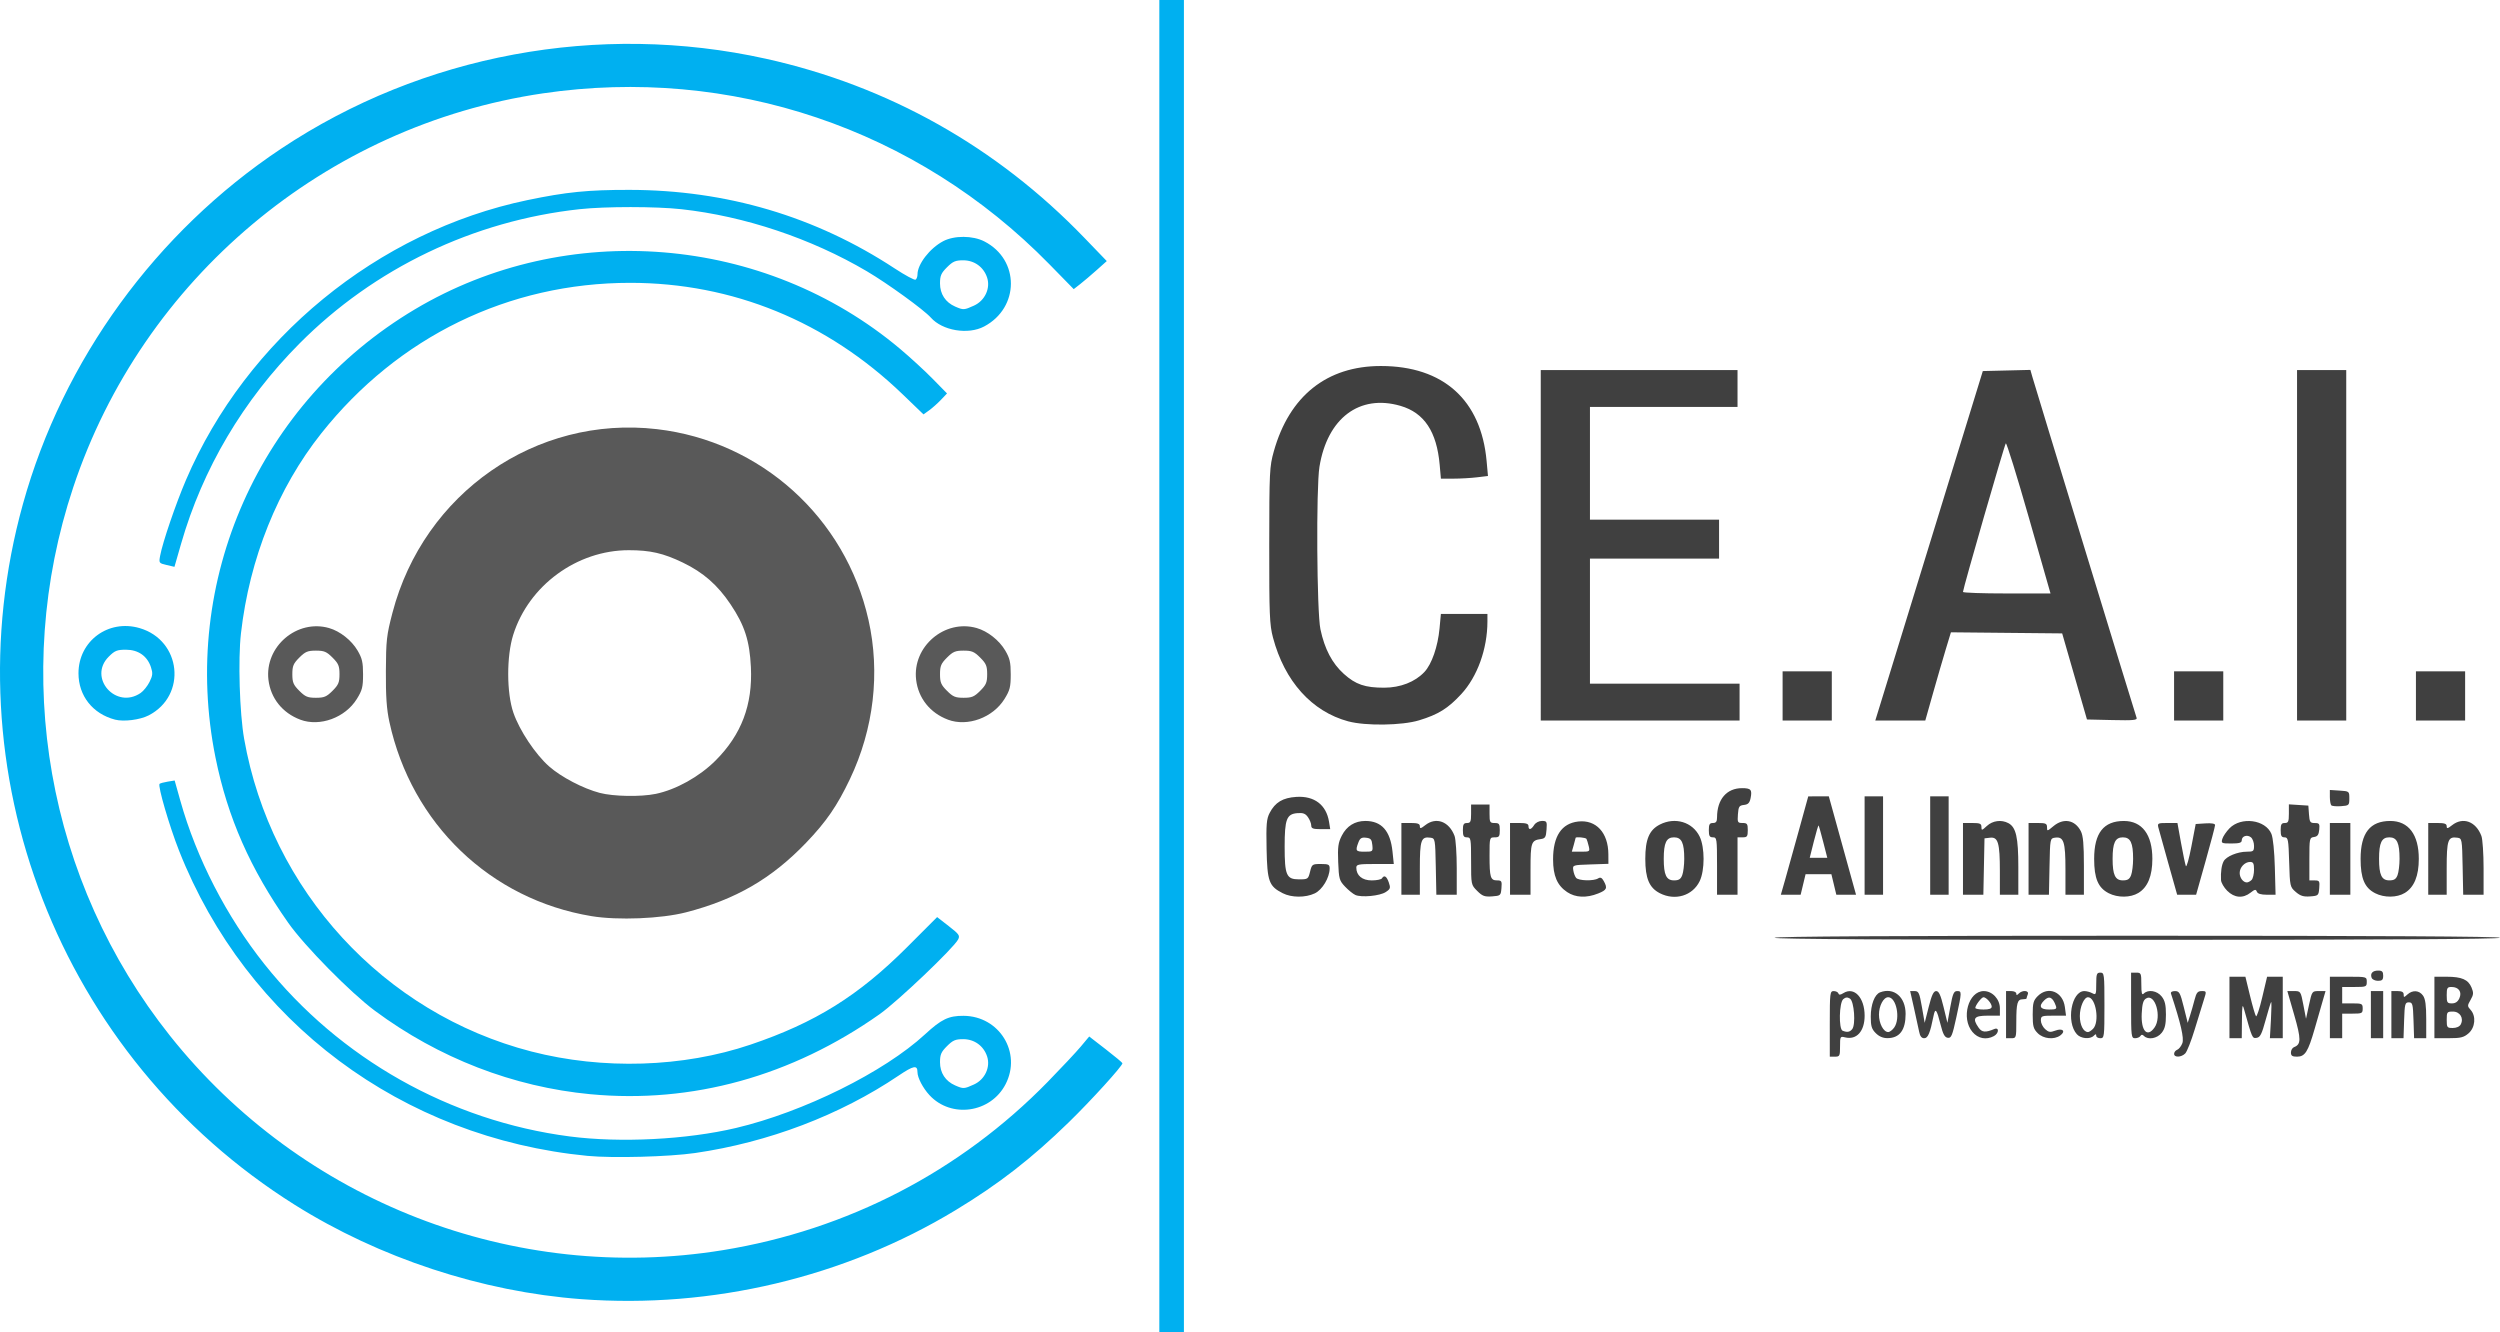 <?xml version="1.0" encoding="UTF-8" standalone="no"?>
<!-- Created with Inkscape (http://www.inkscape.org/) -->

<svg
   width="215.15mm"
   height="114.653mm"
   viewBox="0 0 215.15 114.653"
   version="1.1"
   id="svg5"
   inkscape:version="1.1.2 (0a00cf5339, 2022-02-04, custom)"
   sodipodi:docname="ceai.svg"
   xmlns:inkscape="http://www.inkscape.org/namespaces/inkscape"
   xmlns:sodipodi="http://sodipodi.sourceforge.net/DTD/sodipodi-0.dtd"
   xmlns="http://www.w3.org/2000/svg"
   xmlns:svg="http://www.w3.org/2000/svg">
  <sodipodi:namedview
     id="namedview7"
     pagecolor="#ffffff"
     bordercolor="#666666"
     borderopacity="1.0"
     inkscape:pageshadow="2"
     inkscape:pageopacity="0.0"
     inkscape:pagecheckerboard="0"
     inkscape:document-units="mm"
     showgrid="false"
     fit-margin-top="0"
     fit-margin-left="0"
     fit-margin-right="0"
     fit-margin-bottom="0"
     inkscape:zoom="0.23563061"
     inkscape:cx="-354.36822"
     inkscape:cy="522.00348"
     inkscape:window-width="1366"
     inkscape:window-height="715"
     inkscape:window-x="-8"
     inkscape:window-y="-8"
     inkscape:window-maximized="1"
     inkscape:current-layer="layer1" />
  <defs
     id="defs2" />
  <g
     inkscape:label="Layer 1"
     inkscape:groupmode="layer"
     id="layer1"
     transform="translate(-19.899,-86.72)">
    <path
       d="m 177.37,174.835 c 0,-2.664 0.019,-2.822 0.338,-2.822 0.186,0 0.368,0.09 0.405,0.2 0.048,0.145 0.167,0.138 0.429,-0.026 0.924,-0.577 1.827,0.384 1.827,1.945 0,1.344 -0.695,2.111 -1.688,1.862 -0.411,-0.103 -0.428,-0.071 -0.428,0.778 0,0.827 -0.029,0.885 -0.441,0.885 h -0.441 z m 1.927,0.456 c 0.32,-0.385 0.172,-2.404 -0.193,-2.633 -0.213,-0.134 -0.371,-0.12 -0.573,0.047 -0.355,0.294 -0.404,2.578 -0.059,2.718 0.391,0.158 0.614,0.122 0.825,-0.132 z m 27.706,2.12 c 0,-0.135 0.12,-0.292 0.267,-0.348 0.147,-0.056 0.346,-0.311 0.443,-0.565 0.16,-0.421 -0.135,-1.706 -0.979,-4.265 -0.044,-0.135 0.089,-0.22 0.343,-0.22 0.372,0 0.452,0.145 0.756,1.367 l 0.341,1.367 0.198,-0.617 c 0.109,-0.34 0.285,-0.955 0.391,-1.367 0.16,-0.62 0.266,-0.75 0.617,-0.75 0.418,0 0.421,0.009 0.183,0.75 -0.132,0.412 -0.486,1.558 -0.785,2.547 -0.299,0.988 -0.668,1.921 -0.819,2.073 -0.342,0.342 -0.956,0.361 -0.956,0.03 z m 10.054,-0.113 c 0,-0.197 0.121,-0.405 0.269,-0.462 0.613,-0.235 0.615,-0.683 0.012,-2.775 l -0.59,-2.049 h 0.575 c 0.57,0 0.578,0.011 0.804,1.191 l 0.228,1.191 0.257,-1.191 c 0.255,-1.178 0.264,-1.191 0.841,-1.191 h 0.583 l -0.243,0.838 c -0.134,0.461 -0.446,1.544 -0.693,2.408 -0.567,1.979 -0.833,2.399 -1.518,2.399 -0.41,0 -0.525,-0.078 -0.525,-0.358 z m -35.727,-1.662 c -0.356,-0.356 -0.433,-0.607 -0.433,-1.42 0,-1.049 0.331,-1.914 0.802,-2.095 1.188,-0.456 2.197,0.396 2.197,1.856 0,1.39 -0.51,2.076 -1.551,2.086 -0.387,0.004 -0.726,-0.139 -1.014,-0.427 z m 1.586,-0.488 c 0.548,-0.782 0.185,-2.607 -0.519,-2.607 -0.403,0 -0.794,0.737 -0.794,1.499 0,0.762 0.39,1.499 0.794,1.499 0.135,0 0.368,-0.176 0.519,-0.392 z m 2.142,0.348 c -0.062,-0.315 -0.26,-1.228 -0.442,-2.028 l -0.329,-1.455 h 0.387 c 0.345,0 0.413,0.149 0.625,1.367 l 0.238,1.367 0.346,-1.367 c 0.262,-1.036 0.418,-1.367 0.646,-1.367 0.229,0 0.38,0.326 0.633,1.367 l 0.332,1.367 0.248,-1.367 c 0.206,-1.137 0.304,-1.367 0.582,-1.367 0.419,0 0.418,0.044 -0.061,2.25 -0.348,1.6 -0.438,1.814 -0.741,1.77 -0.264,-0.039 -0.41,-0.308 -0.619,-1.141 -0.332,-1.326 -0.456,-1.477 -0.605,-0.734 -0.295,1.473 -0.479,1.912 -0.802,1.912 -0.228,0 -0.36,-0.174 -0.439,-0.573 z m 4.587,0.031 c -0.997,-1.185 -0.349,-3.514 0.978,-3.514 0.74,0 1.387,0.696 1.387,1.491 v 0.625 h -1.058 c -1.171,0 -1.339,0.226 -0.772,1.036 0.283,0.404 0.593,0.431 1.345,0.115 0.439,-0.184 0.409,0.371 -0.033,0.607 -0.659,0.353 -1.363,0.216 -1.848,-0.36 z m 1.66,-2.179 c 0,-0.277 -0.465,-0.806 -0.708,-0.806 -0.168,0 -0.703,0.701 -0.703,0.921 0,0.075 0.318,0.137 0.706,0.137 0.494,0 0.706,-0.076 0.706,-0.252 z m 1.235,0.693 v -2.028 h 0.441 c 0.243,0 0.441,0.095 0.441,0.212 0,0.165 0.047,0.165 0.212,0 0.323,-0.323 0.908,-0.272 0.777,0.067 -0.059,0.153 -0.107,0.312 -0.107,0.353 0,0.041 -0.15,0.074 -0.334,0.074 -0.456,0 -0.548,0.328 -0.548,1.955 0,1.372 -0.008,1.397 -0.441,1.397 h -0.441 z m 2.726,1.596 c -0.372,-0.372 -0.433,-0.596 -0.433,-1.596 0,-0.999 0.061,-1.223 0.433,-1.596 0.89,-0.89 2.159,-0.382 2.335,0.936 l 0.1,0.748 h -1.082 c -1.017,0 -1.082,0.025 -1.082,0.414 0,0.228 0.163,0.561 0.362,0.741 0.303,0.275 0.445,0.296 0.881,0.131 0.629,-0.237 0.925,0.052 0.426,0.417 -0.529,0.387 -1.452,0.294 -1.942,-0.195 z m 1.563,-2.345 c -0.272,-0.764 -0.579,-0.907 -1.013,-0.472 -0.495,0.495 -0.34,0.781 0.423,0.781 0.591,0 0.683,-0.048 0.59,-0.309 z m 1.808,2.438 c -0.943,-1.042 -0.479,-3.717 0.645,-3.717 0.185,0 0.491,0.082 0.678,0.183 0.318,0.17 0.341,0.117 0.341,-0.794 0,-0.859 0.043,-0.976 0.353,-0.976 0.338,0 0.353,0.118 0.353,2.822 0,2.705 -0.015,2.822 -0.353,2.822 -0.194,0 -0.353,-0.095 -0.353,-0.212 0,-0.165 -0.047,-0.165 -0.212,0 -0.322,0.322 -1.108,0.253 -1.452,-0.128 z m 1.387,-0.466 c 0.587,-0.587 0.249,-2.721 -0.431,-2.721 -0.342,0 -0.703,0.828 -0.703,1.614 0,0.78 0.308,1.384 0.706,1.384 0.083,0 0.276,-0.125 0.428,-0.277 z m 3.276,-2.016 v -2.822 h 0.441 c 0.419,0 0.441,0.051 0.441,1.005 0,0.782 0.047,0.958 0.212,0.794 0.374,-0.374 1.146,-0.247 1.539,0.253 0.281,0.357 0.366,0.719 0.366,1.564 0,0.845 -0.085,1.206 -0.366,1.564 -0.385,0.489 -1.163,0.629 -1.52,0.273 -0.138,-0.138 -0.225,-0.138 -0.31,0 -0.065,0.105 -0.273,0.192 -0.461,0.192 -0.325,0 -0.342,-0.146 -0.342,-2.822 z m 2.018,1.901 c 0.647,-0.923 0.049,-2.974 -0.729,-2.5 -0.243,0.148 -0.332,0.46 -0.373,1.294 -0.072,1.506 0.473,2.103 1.101,1.206 z m 6.448,-1.725 v -2.646 h 0.686 0.686 l 0.396,1.632 c 0.218,0.897 0.45,1.692 0.516,1.767 0.067,0.074 0.309,-0.66 0.538,-1.632 l 0.417,-1.767 h 0.674 0.674 v 2.646 2.646 h -0.554 -0.554 l 0.091,-1.595 c 0.05,-0.877 0.058,-1.562 0.017,-1.521 -0.041,0.041 -0.254,0.739 -0.475,1.551 -0.328,1.208 -0.469,1.487 -0.771,1.532 -0.382,0.056 -0.38,0.06 -1.078,-2.436 -0.148,-0.53 -0.175,-0.4 -0.189,0.926 l -0.016,1.543 h -0.529 -0.529 v -2.646 z m 8.643,0 v -2.646 h 1.587 c 1.576,0 1.587,0.003 1.587,0.441 0,0.421 -0.047,0.441 -1.058,0.441 h -1.058 v 0.706 0.706 h 0.882 c 0.823,0 0.882,0.029 0.882,0.441 0,0.412 -0.059,0.441 -0.882,0.441 h -0.882 v 1.058 1.058 h -0.529 -0.529 z m 3.528,0.617 v -2.028 h 0.529 0.529 v 2.028 2.028 h -0.529 -0.529 z m 1.764,0 v -2.028 h 0.529 c 0.375,0 0.529,0.085 0.529,0.292 0,0.272 0.022,0.272 0.323,0 0.449,-0.406 1.018,-0.364 1.343,0.1 0.201,0.286 0.275,0.833 0.275,2.028 v 1.636 h -0.522 -0.522 l -0.051,-1.543 c -0.046,-1.409 -0.082,-1.543 -0.404,-1.543 -0.322,0 -0.357,0.135 -0.404,1.543 l -0.051,1.543 h -0.522 -0.522 z m 3.704,-0.617 v -2.646 h 1.05 c 1.3,0 1.86,0.243 2.145,0.931 0.187,0.452 0.175,0.612 -0.082,1.059 -0.286,0.498 -0.286,0.545 0.003,0.864 0.485,0.536 0.397,1.522 -0.181,2.019 -0.41,0.353 -0.677,0.418 -1.711,0.418 h -1.225 v -2.646 z m 2.266,1.455 c 0.28,-0.535 -0.066,-1.102 -0.673,-1.102 -0.506,0 -0.535,0.037 -0.535,0.706 0,0.664 0.03,0.706 0.523,0.706 0.319,0 0.586,-0.12 0.685,-0.309 z m -0.12,-2.244 c 0.247,-0.542 -0.05,-0.975 -0.669,-0.975 -0.372,0 -0.419,0.08 -0.419,0.706 0,0.637 0.043,0.706 0.445,0.706 0.302,0 0.509,-0.14 0.643,-0.436 z m -7.547,-1.761 c -0.146,-0.38 0.075,-0.626 0.561,-0.626 0.342,0 0.431,0.091 0.431,0.441 0,0.354 -0.088,0.441 -0.447,0.441 -0.246,0 -0.491,-0.115 -0.545,-0.256 z m -51.396,-3.448 c 0,-0.117 10.525,-0.176 31.221,-0.176 20.696,0 31.221,0.059 31.221,0.176 0,0.117 -10.525,0.176 -31.221,0.176 -20.696,0 -31.221,-0.059 -31.221,-0.176 z m -42.321,-3.837 c -1.183,-0.603 -1.329,-1.005 -1.386,-3.804 -0.043,-2.125 -0.003,-2.592 0.265,-3.106 0.475,-0.912 1.126,-1.303 2.297,-1.378 1.548,-0.099 2.575,0.682 2.812,2.14 l 0.103,0.636 h -0.817 c -0.665,0 -0.817,-0.058 -0.817,-0.314 0,-0.172 -0.127,-0.494 -0.281,-0.715 -0.221,-0.315 -0.419,-0.39 -0.922,-0.348 -0.915,0.077 -1.085,0.527 -1.085,2.876 0,2.474 0.152,2.822 1.235,2.822 0.765,0 0.794,-0.02 0.952,-0.661 0.157,-0.637 0.191,-0.661 0.926,-0.661 0.674,0 0.762,0.046 0.759,0.397 -0.008,0.784 -0.631,1.823 -1.279,2.13 -0.805,0.382 -1.997,0.376 -2.761,-0.014 z m 6.249,0.149 c -0.194,-0.086 -0.591,-0.408 -0.882,-0.715 -0.492,-0.52 -0.533,-0.668 -0.59,-2.109 -0.051,-1.306 -0.002,-1.666 0.31,-2.278 0.421,-0.826 1.124,-1.264 2.026,-1.264 1.395,0 2.15,0.848 2.336,2.623 l 0.113,1.081 h -1.613 c -1.428,0 -1.613,0.036 -1.613,0.314 0,0.676 0.508,1.098 1.323,1.098 0.425,0 0.822,-0.079 0.882,-0.176 0.194,-0.313 0.402,-0.189 0.591,0.354 0.166,0.475 0.138,0.561 -0.264,0.825 -0.509,0.334 -2.091,0.484 -2.621,0.249 z m 1.466,-4.294 c -0.046,-0.478 -0.136,-0.583 -0.54,-0.629 -0.387,-0.044 -0.521,0.038 -0.661,0.408 -0.275,0.722 -0.226,0.794 0.54,0.794 0.702,0 0.716,-0.011 0.661,-0.573 z m 9.025,3.949 c -0.523,-0.523 -0.526,-0.537 -0.526,-2.568 0,-1.924 -0.02,-2.042 -0.353,-2.042 -0.286,0 -0.353,-0.118 -0.353,-0.617 0,-0.5 0.067,-0.617 0.353,-0.617 0.301,0 0.353,-0.118 0.353,-0.794 v -0.794 h 0.794 0.794 v 0.794 c 0,0.729 0.036,0.794 0.441,0.794 0.386,0 0.441,0.076 0.441,0.617 0,0.541 -0.055,0.617 -0.441,0.617 -0.437,0 -0.441,0.013 -0.441,1.573 0,1.873 0.078,2.131 0.647,2.131 0.392,0 0.428,0.062 0.378,0.661 -0.053,0.643 -0.076,0.663 -0.808,0.716 -0.639,0.046 -0.833,-0.025 -1.279,-0.471 z m 7.746,0.105 c -0.862,-0.576 -1.216,-1.398 -1.216,-2.824 -5.3e-4,-1.994 0.73,-3.092 2.164,-3.254 1.537,-0.173 2.585,0.963 2.594,2.811 l 0.004,0.831 -1.543,0.051 c -1.534,0.051 -1.543,0.054 -1.482,0.492 0.034,0.243 0.143,0.54 0.242,0.661 0.211,0.257 1.517,0.291 1.899,0.049 0.193,-0.122 0.32,-0.063 0.479,0.223 0.344,0.618 0.274,0.774 -0.48,1.076 -1.003,0.401 -1.947,0.36 -2.66,-0.117 z m 1.849,-3.965 c -0.064,-0.267 -0.149,-0.545 -0.19,-0.617 -0.066,-0.118 -0.935,-0.199 -0.935,-0.087 0,0.025 -0.074,0.303 -0.164,0.617 l -0.164,0.572 h 0.785 c 0.767,0 0.782,-0.011 0.669,-0.485 z m 6.121,4.057 c -0.908,-0.465 -1.25,-1.272 -1.25,-2.954 0,-1.682 0.341,-2.489 1.25,-2.954 1.317,-0.674 2.823,-0.219 3.429,1.037 0.449,0.931 0.449,2.903 0,3.834 -0.606,1.256 -2.112,1.712 -3.429,1.037 z m 1.93,-1.555 c 0.095,-0.249 0.172,-0.879 0.172,-1.4 0,-1.383 -0.223,-1.852 -0.882,-1.852 -0.659,0 -0.882,0.469 -0.882,1.852 0,1.383 0.223,1.852 0.882,1.852 0.415,0 0.577,-0.103 0.71,-0.452 z m 36.699,1.555 c -0.908,-0.465 -1.25,-1.272 -1.25,-2.954 0,-2.226 0.813,-3.263 2.558,-3.262 1.57,7.9e-4 2.451,1.174 2.451,3.262 0,1.469 -0.399,2.441 -1.202,2.931 -0.681,0.415 -1.772,0.426 -2.557,0.024 z m 1.93,-1.555 c 0.095,-0.249 0.172,-0.879 0.172,-1.4 0,-1.383 -0.223,-1.852 -0.882,-1.852 -0.659,0 -0.882,0.469 -0.882,1.852 0,1.383 0.223,1.852 0.882,1.852 0.415,0 0.577,-0.103 0.71,-0.452 z m 8.272,1.348 c -0.284,-0.284 -0.524,-0.7 -0.535,-0.926 -0.033,-0.701 0.048,-1.279 0.228,-1.616 0.224,-0.419 1.2,-0.823 1.991,-0.823 0.569,0 0.623,-0.044 0.623,-0.508 0,-0.279 -0.118,-0.606 -0.262,-0.725 -0.32,-0.266 -0.796,-0.112 -0.796,0.257 0,0.207 -0.209,0.27 -0.894,0.27 -0.844,0 -0.887,-0.022 -0.776,-0.397 0.065,-0.218 0.341,-0.626 0.613,-0.906 1.001,-1.03 3.1,-0.753 3.611,0.477 0.139,0.335 0.258,1.503 0.295,2.899 l 0.062,2.337 -0.755,-7e-5 c -0.506,-5e-5 -0.788,-0.087 -0.856,-0.263 -0.085,-0.222 -0.17,-0.208 -0.547,0.088 -0.649,0.511 -1.385,0.45 -2,-0.164 z m 2.095,-0.931 c 0.116,-0.116 0.212,-0.513 0.212,-0.882 0,-0.544 -0.064,-0.67 -0.34,-0.67 -0.456,0 -0.895,0.464 -0.895,0.947 0,0.42 0.3,0.816 0.617,0.816 0.107,0 0.289,-0.095 0.406,-0.212 z m 3.804,1.03 c -0.496,-0.427 -0.506,-0.473 -0.568,-2.567 -0.058,-1.953 -0.091,-2.132 -0.397,-2.132 -0.264,0 -0.334,-0.129 -0.334,-0.617 0,-0.5 0.067,-0.617 0.353,-0.617 0.301,0 0.353,-0.118 0.353,-0.803 v -0.803 l 0.838,0.054 0.838,0.054 0.054,0.75 c 0.048,0.668 0.102,0.75 0.496,0.75 0.392,0 0.436,0.064 0.387,0.573 -0.042,0.439 -0.148,0.586 -0.452,0.63 -0.383,0.054 -0.397,0.123 -0.397,1.896 v 1.84 h 0.452 c 0.414,0 0.447,0.055 0.397,0.661 -0.053,0.639 -0.08,0.663 -0.784,0.715 -0.569,0.042 -0.84,-0.042 -1.234,-0.381 z m 6.829,0.107 c -0.908,-0.465 -1.25,-1.272 -1.25,-2.954 0,-2.226 0.813,-3.263 2.558,-3.262 1.57,7.9e-4 2.451,1.174 2.451,3.262 0,1.469 -0.399,2.441 -1.202,2.931 -0.681,0.415 -1.772,0.426 -2.557,0.024 z m 1.93,-1.555 c 0.095,-0.249 0.172,-0.879 0.172,-1.4 0,-1.383 -0.223,-1.852 -0.882,-1.852 -0.659,0 -0.882,0.469 -0.882,1.852 0,1.383 0.223,1.852 0.882,1.852 0.415,0 0.577,-0.103 0.71,-0.452 z m -85.729,-1.4 v -3.087 h 0.794 c 0.604,0 0.794,0.066 0.794,0.277 0,0.23 0.08,0.215 0.465,-0.088 0.935,-0.735 2.048,-0.327 2.522,0.925 0.103,0.273 0.188,1.523 0.188,2.778 v 2.282 h -0.877 -0.877 l -0.049,-2.425 c -0.048,-2.381 -0.056,-2.426 -0.456,-2.483 -0.81,-0.115 -0.916,0.19 -0.916,2.637 v 2.271 h -0.794 -0.794 z m 9.349,0 v -3.087 h 0.794 c 0.588,0 0.794,0.069 0.794,0.265 0,0.37 0.227,0.329 0.488,-0.088 0.127,-0.203 0.411,-0.353 0.67,-0.353 0.42,0 0.446,0.05 0.395,0.75 -0.047,0.648 -0.114,0.758 -0.495,0.811 -0.824,0.114 -0.882,0.285 -0.882,2.606 v 2.183 h -0.882 -0.882 z m 17.815,0.617 c 0,-2.352 -0.017,-2.469 -0.353,-2.469 -0.286,0 -0.353,-0.118 -0.353,-0.617 0,-0.5 0.067,-0.617 0.353,-0.617 0.267,0 0.353,-0.118 0.354,-0.485 0.003,-1.551 0.825,-2.512 2.149,-2.513 0.768,-8e-4 0.883,0.133 0.739,0.853 -0.083,0.415 -0.213,0.55 -0.572,0.591 -0.411,0.048 -0.471,0.141 -0.519,0.804 -0.051,0.701 -0.025,0.75 0.397,0.75 0.398,0 0.451,0.073 0.451,0.617 0,0.541 -0.055,0.617 -0.441,0.617 h -0.441 v 2.469 2.469 h -0.882 -0.882 z m 5.834,1.279 c 0.187,-0.655 0.718,-2.559 1.178,-4.232 l 0.838,-3.041 0.885,-0.001 0.885,-0.001 0.768,2.778 c 0.422,1.528 0.949,3.433 1.171,4.233 l 0.403,1.455 h -0.848 -0.848 l -0.212,-0.882 -0.212,-0.882 h -1.111 -1.111 l -0.212,0.882 -0.212,0.882 h -0.852 -0.852 l 0.341,-1.191 z m 3.305,-3.351 c -0.192,-0.752 -0.372,-1.39 -0.4,-1.417 -0.027,-0.028 -0.21,0.588 -0.406,1.367 l -0.356,1.417 h 0.756 0.756 z m 3.561,0.309 v -4.233 h 0.794 0.794 v 4.233 4.233 h -0.794 -0.794 z m 5.644,0 v -4.233 h 0.794 0.794 v 4.233 4.233 h -0.794 -0.794 z m 2.822,1.147 v -3.087 h 0.794 c 0.67,0 0.794,0.054 0.794,0.344 0,0.319 0.034,0.313 0.467,-0.088 0.5,-0.463 1.255,-0.562 1.853,-0.242 0.659,0.353 0.855,1.22 0.855,3.772 v 2.387 h -0.794 -0.794 v -2.017 c 0,-2.439 -0.153,-2.968 -0.838,-2.89 l -0.485,0.056 -0.049,2.425 -0.049,2.425 h -0.877 -0.877 z m 5.644,0 v -3.087 h 0.794 c 0.687,0 0.794,0.049 0.794,0.368 0,0.355 0.02,0.351 0.543,-0.088 0.873,-0.734 1.859,-0.559 2.366,0.422 0.201,0.388 0.266,1.128 0.266,2.993 v 2.478 h -0.794 -0.794 v -2.171 c 0,-2.389 -0.148,-2.845 -0.892,-2.74 -0.431,0.061 -0.431,0.064 -0.48,2.486 l -0.049,2.425 h -0.877 -0.877 z m 12.031,0.397 c -0.416,-1.479 -0.803,-2.868 -0.858,-3.087 -0.095,-0.372 -0.046,-0.397 0.769,-0.397 h 0.87 l 0.31,1.72 c 0.171,0.946 0.357,1.839 0.414,1.984 0.057,0.146 0.271,-0.609 0.475,-1.676 l 0.372,-1.94 0.834,-0.054 c 0.534,-0.034 0.834,0.018 0.834,0.146 0,0.11 -0.367,1.503 -0.816,3.096 l -0.816,2.897 -0.816,-2.7e-4 -0.816,-2.6e-4 -0.757,-2.69 z m 13.898,-0.397 v -3.087 h 0.882 0.882 v 3.087 3.087 h -0.882 -0.882 z m 8.467,0 v -3.087 h 0.794 c 0.604,0 0.794,0.066 0.794,0.277 0,0.23 0.08,0.215 0.465,-0.088 0.935,-0.735 2.048,-0.327 2.522,0.925 0.103,0.273 0.188,1.523 0.188,2.778 v 2.282 h -0.877 -0.877 l -0.049,-2.425 c -0.048,-2.381 -0.056,-2.426 -0.456,-2.483 -0.81,-0.115 -0.916,0.19 -0.916,2.637 v 2.271 h -0.794 -0.794 z m -8.341,-4.607 c -0.069,-0.069 -0.126,-0.395 -0.126,-0.724 v -0.598 l 0.838,0.054 c 0.83,0.053 0.838,0.06 0.838,0.671 0,0.595 -0.026,0.619 -0.712,0.67 -0.392,0.029 -0.769,-0.004 -0.838,-0.073 z m -84.598,-7.225 c -3.142,-0.845 -5.488,-3.456 -6.483,-7.217 -0.291,-1.1 -0.326,-1.964 -0.321,-7.938 0.005,-6.36 0.026,-6.774 0.394,-8.086 1.338,-4.769 4.569,-7.344 9.214,-7.342 5.373,0.002 8.623,2.924 9.099,8.18 l 0.116,1.285 -0.948,0.114 c -0.521,0.063 -1.432,0.115 -2.025,0.115 l -1.077,0.002 -0.105,-1.191 c -0.252,-2.86 -1.33,-4.481 -3.375,-5.076 -3.526,-1.025 -6.292,1.056 -6.972,5.245 -0.293,1.806 -0.229,12.505 0.084,13.982 0.36,1.7 1.009,2.935 2.017,3.842 1.013,0.911 1.826,1.189 3.469,1.186 1.396,-0.002 2.659,-0.496 3.465,-1.355 0.631,-0.672 1.154,-2.182 1.3,-3.748 l 0.116,-1.246 h 2.003 2.003 l -10e-4,0.661 c -0.005,2.357 -0.867,4.744 -2.256,6.244 -1.139,1.231 -1.972,1.748 -3.626,2.252 -1.467,0.447 -4.593,0.492 -6.092,0.089 z m 16.562,-15.155 v -15.081 h 8.467 8.467 v 1.587 1.587 h -6.35 -6.35 v 4.851 4.851 h 5.556 5.556 v 1.676 1.676 h -5.556 -5.556 v 5.38 5.38 h 6.438 6.438 v 1.587 1.587 h -8.555 -8.555 z m 20.814,12.965 v -2.117 h 2.117 2.117 v 2.117 2.117 h -2.117 -2.117 z m 8.751,-0.397 c 0.425,-1.382 2.507,-8.149 4.626,-15.037 l 3.853,-12.524 2.047,-0.05 2.047,-0.05 0.164,0.579 c 0.274,0.964 8.873,29.093 8.975,29.359 0.079,0.205 -0.275,0.239 -2.087,0.197 l -2.182,-0.05 -1.067,-3.704 -1.067,-3.704 -4.787,-0.047 -4.787,-0.047 -0.442,1.458 c -0.243,0.802 -0.74,2.51 -1.103,3.795 l -0.661,2.337 h -2.151 -2.151 z m 12.442,-14.948 c -1.025,-3.589 -1.918,-6.466 -1.984,-6.394 -0.115,0.125 -3.687,12.516 -3.687,12.79 0,0.071 1.695,0.13 3.767,0.13 h 3.767 z m 12.497,15.345 v -2.117 h 2.117 2.117 v 2.117 2.117 h -2.117 -2.117 z m 10.583,-12.965 v -15.081 h 2.117 2.117 v 15.081 15.081 h -2.117 -2.117 z m 10.231,12.965 v -2.117 h 2.117 2.117 v 2.117 2.117 h -2.117 -2.117 z"
       style="fill:#404040;fill-opacity:1;stroke-width:0.047"
       id="path1649" />
    <g
       id="g969"
       transform="translate(-0.07,-0.211)"
       style="fill:#595959;fill-opacity:1">
      <path
         style="fill:#595959;fill-opacity:1;stroke-width:0.176"
         d="m 70.882,165.775 c -8.713,-1.438 -15.502,-7.957 -17.401,-16.712 -0.239,-1.1 -0.314,-2.187 -0.303,-4.374 0.013,-2.666 0.061,-3.088 0.566,-5.022 2.692,-10.302 12.359,-17.013 22.762,-15.803 8.942,1.04 16.223,7.605 18.204,16.415 1.022,4.545 0.459,9.384 -1.593,13.693 -1.105,2.319 -2.043,3.682 -3.783,5.495 -2.96,3.083 -6.058,4.877 -10.324,5.978 -2.14,0.552 -5.864,0.703 -8.129,0.33 z m 5.503,-10.519 c 1.761,-0.362 3.773,-1.482 5.167,-2.876 2.227,-2.227 3.198,-4.795 3.039,-8.042 -0.111,-2.269 -0.537,-3.587 -1.747,-5.395 -1.117,-1.67 -2.352,-2.75 -4.114,-3.598 -1.675,-0.806 -2.8,-1.064 -4.646,-1.064 -4.466,0 -8.613,3.038 -9.949,7.289 -0.579,1.841 -0.571,4.999 0.018,6.703 0.527,1.526 1.892,3.575 3.077,4.619 1.041,0.917 2.924,1.901 4.357,2.277 1.171,0.307 3.516,0.349 4.798,0.086 z m -30.571,-6.39 c -1.537,-0.575 -2.554,-1.848 -2.742,-3.43 -0.339,-2.86 2.457,-5.247 5.217,-4.455 0.941,0.27 1.933,1.052 2.451,1.932 0.394,0.67 0.474,1.017 0.474,2.055 0,1.082 -0.071,1.364 -0.534,2.112 -0.998,1.615 -3.183,2.417 -4.866,1.787 z m 2.772,-2.484 c 0.512,-0.512 0.6,-0.721 0.6,-1.429 0,-0.708 -0.088,-0.917 -0.6,-1.429 -0.512,-0.512 -0.721,-0.6 -1.429,-0.6 -0.708,0 -0.917,0.088 -1.429,0.6 -0.512,0.512 -0.6,0.721 -0.6,1.429 0,0.708 0.088,0.917 0.6,1.429 0.512,0.512 0.721,0.6 1.429,0.6 0.708,0 0.917,-0.088 1.429,-0.6 z m 52.967,2.484 c -1.538,-0.575 -2.554,-1.848 -2.742,-3.43 -0.339,-2.86 2.457,-5.247 5.217,-4.455 0.941,0.27 1.933,1.052 2.451,1.932 0.394,0.67 0.474,1.017 0.474,2.055 0,1.082 -0.071,1.364 -0.534,2.112 -0.998,1.615 -3.183,2.417 -4.866,1.787 z m 2.772,-2.484 c 0.512,-0.512 0.6,-0.721 0.6,-1.429 0,-0.708 -0.088,-0.917 -0.6,-1.429 -0.512,-0.512 -0.721,-0.6 -1.429,-0.6 -0.708,0 -0.917,0.088 -1.429,0.6 -0.512,0.512 -0.6,0.721 -0.6,1.429 0,0.708 0.088,0.917 0.6,1.429 0.512,0.512 0.721,0.6 1.429,0.6 0.708,0 0.917,-0.088 1.429,-0.6 z"
         id="path971"
         sodipodi:nodetypes="sssssssssscsssssssssccssssssssssssssssssssscssssssssss" />
    </g>
    <path
       d="M 119.671,144.046 V 86.72 h 1.058 1.058 v 57.326 57.326 h -1.058 -1.058 z M 69.929,198.526 C 61.372,197.888 52.545,194.981 45.253,190.399 24.988,177.666 15.472,153.117 21.875,130.087 25.321,117.692 33.311,106.696 44.088,99.519 56.266,91.408 71.435,88.592 85.804,91.774 96.334,94.106 105.683,99.362 113.22,107.187 l 1.928,2.001 -0.869,0.776 c -0.478,0.427 -1.118,0.97 -1.422,1.207 l -0.553,0.432 -2.093,-2.139 C 98.78,97.781 82.762,92.376 66.616,94.755 47.908,97.511 32.173,110.714 26.199,128.668 c -5.371,16.139 -2.24,33.89 8.322,47.18 11.363,14.299 29.635,21.386 47.595,18.46 10.719,-1.746 20.419,-6.772 27.951,-14.483 1.169,-1.197 2.451,-2.565 2.848,-3.04 l 0.721,-0.864 1.43,1.106 c 0.786,0.608 1.43,1.146 1.43,1.195 0,0.242 -2.685,3.197 -4.613,5.077 -3.208,3.127 -6.038,5.324 -9.75,7.57 -9.553,5.78 -20.971,8.495 -32.203,7.657 z m 0.559,-12.328 c -16.001,-1.549 -29.361,-11.527 -35.183,-26.277 -0.829,-2.1 -1.842,-5.572 -1.675,-5.74 0.052,-0.052 0.366,-0.139 0.698,-0.193 l 0.602,-0.098 0.488,1.737 c 1.394,4.962 3.96,9.949 7.248,14.08 6.452,8.108 15.973,13.48 26.258,14.815 4.359,0.566 10.081,0.274 14.323,-0.73 5.802,-1.373 12.743,-4.813 16.257,-8.055 1.416,-1.306 2.038,-1.605 3.322,-1.595 3.08,0.023 5.014,3.166 3.617,5.879 -1.276,2.48 -4.675,2.973 -6.552,0.95 -0.566,-0.61 -1.034,-1.507 -1.034,-1.981 0,-0.636 -0.33,-0.575 -1.635,0.306 -5.026,3.391 -11.207,5.741 -17.504,6.654 -2.239,0.325 -7.089,0.454 -9.231,0.247 z m 33.236,-6.151 c 0.934,-0.424 1.43,-1.488 1.125,-2.413 -0.299,-0.907 -1.098,-1.484 -2.055,-1.484 -0.672,0 -0.892,0.095 -1.398,0.6 -0.503,0.503 -0.6,0.727 -0.6,1.387 0,0.916 0.468,1.63 1.308,1.996 0.704,0.307 0.764,0.303 1.619,-0.085 z m -33.001,0.843 c -6.659,-0.63 -13.07,-3.112 -18.568,-7.189 -2.083,-1.545 -6.044,-5.565 -7.449,-7.562 -3.274,-4.652 -5.217,-9.065 -6.26,-14.218 -3.077,-15.205 3.768,-30.604 17.147,-38.574 13.098,-7.802 30.089,-6.421 41.765,3.395 0.873,0.734 2.14,1.898 2.814,2.586 l 1.227,1.251 -0.521,0.549 c -0.287,0.302 -0.742,0.707 -1.012,0.902 l -0.491,0.353 -1.804,-1.736 c -6.502,-6.259 -14.635,-9.586 -23.438,-9.586 -10.462,0 -19.971,4.632 -26.578,12.946 -3.751,4.72 -6.184,10.774 -6.919,17.217 -0.258,2.261 -0.119,6.849 0.274,9.084 2.301,13.059 12.013,23.629 24.721,26.905 6.164,1.589 13.05,1.373 18.859,-0.592 5.569,-1.884 9.294,-4.205 13.493,-8.408 l 2.565,-2.568 1,0.777 c 0.895,0.695 0.98,0.816 0.806,1.15 -0.391,0.751 -5.218,5.345 -6.761,6.433 -7.56,5.334 -16.143,7.709 -24.871,6.884 z M 29.801,148.652 c -1.921,-0.498 -3.148,-2.052 -3.148,-3.989 0,-2.774 2.566,-4.673 5.257,-3.89 3.602,1.047 4.097,5.807 0.783,7.513 -0.746,0.384 -2.141,0.561 -2.892,0.366 z m 2.205,-2.297 c 0.243,-0.167 0.586,-0.595 0.764,-0.952 0.271,-0.545 0.29,-0.748 0.121,-1.262 -0.318,-0.963 -1.093,-1.506 -2.15,-1.506 -0.772,0 -0.963,0.077 -1.486,0.6 -1.812,1.812 0.627,4.578 2.752,3.12 z m 2.23,-11.011 c -0.66,-0.156 -0.672,-0.172 -0.555,-0.8 0.212,-1.145 1.348,-4.474 2.224,-6.518 5.203,-12.141 16.499,-21.397 29.393,-24.086 3.341,-0.697 5.217,-0.884 8.777,-0.879 8.344,0.013 15.999,2.281 22.822,6.762 0.896,0.588 1.704,1.024 1.795,0.967 0.091,-0.056 0.166,-0.26 0.166,-0.454 0,-0.88 1.056,-2.248 2.205,-2.856 0.956,-0.506 2.551,-0.498 3.553,0.018 3.052,1.57 3.037,5.699 -0.025,7.32 -1.38,0.73 -3.589,0.361 -4.586,-0.767 -0.59,-0.667 -3.737,-2.946 -5.508,-3.988 -4.806,-2.829 -10.52,-4.74 -15.96,-5.339 -2.188,-0.241 -6.538,-0.242 -8.745,-0.003 -9.144,0.993 -17.689,5.09 -24.122,11.565 -4.848,4.88 -8.329,10.767 -10.186,17.226 l -0.572,1.99 -0.674,-0.159 z m 69.488,-22.325 c 0.934,-0.424 1.43,-1.488 1.125,-2.413 -0.299,-0.907 -1.098,-1.484 -2.055,-1.484 -0.672,0 -0.892,0.095 -1.398,0.6 -0.503,0.503 -0.6,0.727 -0.6,1.387 0,0.916 0.468,1.63 1.308,1.996 0.704,0.307 0.764,0.303 1.619,-0.085 z"
       style="fill:#00b0f0;fill-opacity:1;stroke-width:0.047"
       id="path2890" />
  </g>
</svg>
